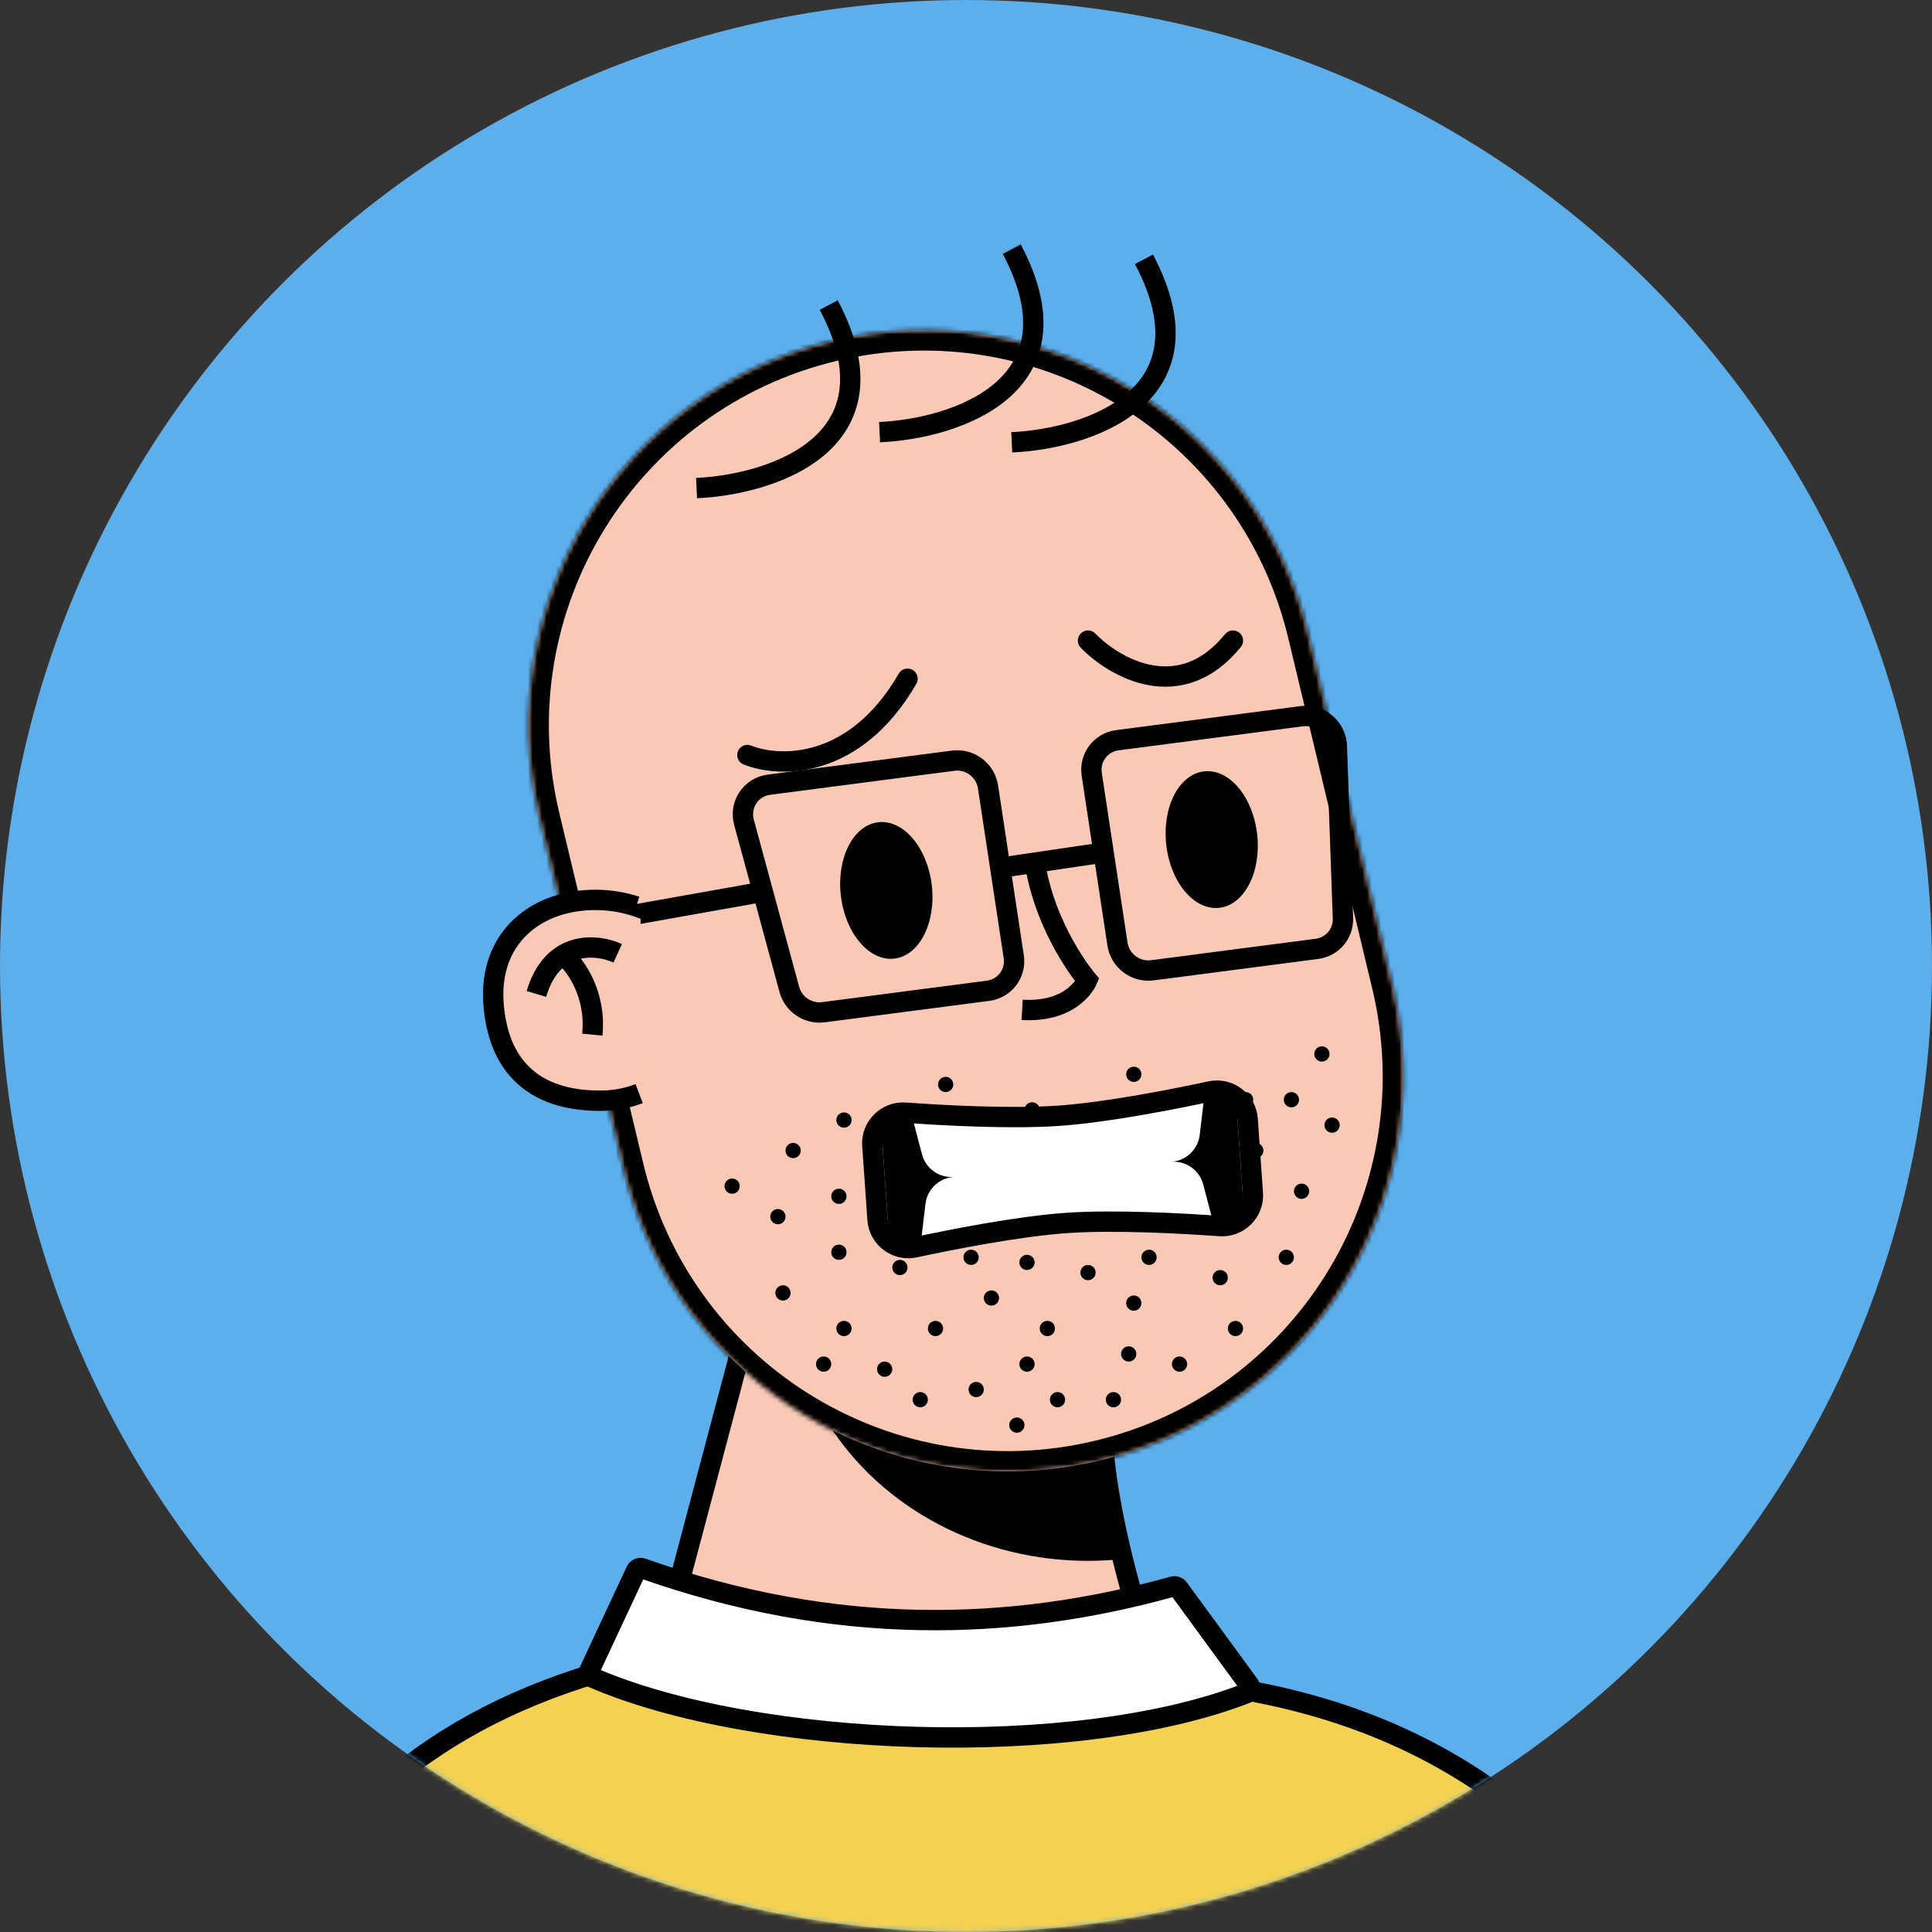 <svg width="419" height="419" viewBox="0 0 419 419" fill="none" xmlns="http://www.w3.org/2000/svg">
<rect x="0" y="0" width="419" height="419" fill="#333333" stroke="none"/>
<circle cx="209.5" cy="209.5" r="209.5" fill="#5DAFEB"/>
<mask id="mask0_157_618" style="mask-type:alpha" maskUnits="userSpaceOnUse" x="0" y="0" width="419" height="419">
<path d="M419 209.5C419 325.204 325.204 419 209.5 419C93.796 419 0 325.204 0 209.5C0 93.796 93.796 0 209.5 0C325.204 0 419 93.796 419 209.5Z" fill="#FFEDEF"/>
</mask>
<g mask="url(#mask0_157_618)">
<g clip-path="url(#clip0_157_618)">
<path d="M269.043 399.704C253.165 377.652 240.742 335.016 239.272 313.699L163.741 281.171L132.316 399.704H269.043Z" fill="#F9C9B6" stroke="black" stroke-width="4.411"/>
<mask id="mask1_157_618" style="mask-type:alpha" maskUnits="userSpaceOnUse" x="132" y="281" width="138" height="130">
<path d="M269.043 410.731C253.165 388.678 240.742 335.016 239.272 313.699L163.741 281.171L132.316 410.731H269.043Z" fill="#AC6651"/>
</mask>
<g mask="url(#mask1_157_618)">
<g style="mix-blend-mode:multiply">
<ellipse cx="235.963" cy="278.966" rx="65.055" ry="59.542" fill="black"/>
</g>
</g>
<mask id="path-6-inside-1_157_618" fill="white">
<path fill-rule="evenodd" clip-rule="evenodd" d="M301.997 213.818C301.967 213.691 301.937 213.564 301.906 213.436C301.875 213.309 301.845 213.181 301.814 213.054L283.734 137.595C283.716 137.52 283.698 137.444 283.68 137.369C283.662 137.293 283.644 137.218 283.626 137.142L283.546 136.81L283.545 136.81C272.278 91.112 226.214 63.013 180.372 73.996C134.531 84.979 106.202 130.902 116.868 176.744L116.866 176.745L135.601 254.941L135.616 254.938C147.307 300.04 193.03 327.646 238.533 316.744C284.037 305.842 312.285 260.513 302.268 215.009L302.281 215.006L301.997 213.818Z"/>
</mask>
<path fill-rule="evenodd" clip-rule="evenodd" d="M301.997 213.818C301.967 213.691 301.937 213.564 301.906 213.436C301.875 213.309 301.845 213.181 301.814 213.054L283.734 137.595C283.716 137.52 283.698 137.444 283.68 137.369C283.662 137.293 283.644 137.218 283.626 137.142L283.546 136.81L283.545 136.81C272.278 91.112 226.214 63.013 180.372 73.996C134.531 84.979 106.202 130.902 116.868 176.744L116.866 176.745L135.601 254.941L135.616 254.938C147.307 300.04 193.03 327.646 238.533 316.744C284.037 305.842 312.285 260.513 302.268 215.009L302.281 215.006L301.997 213.818Z" fill="#F9C9B6"/>
<path d="M301.997 213.818L297.703 214.827L297.705 214.836L297.708 214.846L301.997 213.818ZM301.906 213.436L297.617 214.464L297.617 214.464L301.906 213.436ZM301.814 213.054L297.524 214.082L297.527 214.092L297.529 214.101L301.814 213.054ZM283.734 137.595L279.442 138.611L279.445 138.623L283.734 137.595ZM283.68 137.369L287.969 136.341L287.969 136.341L283.68 137.369ZM283.626 137.142L279.337 138.17L279.339 138.182L283.626 137.142ZM283.546 136.81L287.835 135.782L286.809 131.501L282.526 132.519L283.546 136.81ZM283.545 136.81L279.262 137.866L280.309 142.112L284.564 141.101L283.545 136.81ZM180.372 73.996L179.345 69.707L180.372 73.996ZM116.868 176.744L117.894 181.034L122.157 180.014L121.164 175.745L116.868 176.744ZM116.866 176.745L115.839 172.455L111.548 173.482L112.576 177.773L116.866 176.745ZM135.601 254.941L131.312 255.969L132.339 260.258L136.628 259.23L135.601 254.941ZM135.616 254.938L139.886 253.831L138.799 249.64L134.589 250.648L135.616 254.938ZM238.533 316.744L237.506 312.455L237.506 312.455L238.533 316.744ZM302.268 215.009L301.24 210.72L297.029 211.729L297.96 215.958L302.268 215.009ZM302.281 215.006L303.309 219.295L307.598 218.267L306.57 213.978L302.281 215.006ZM306.29 212.81C306.259 212.677 306.227 212.543 306.195 212.408L297.617 214.464C297.646 214.585 297.674 214.705 297.703 214.827L306.29 212.81ZM306.195 212.408C306.163 212.274 306.131 212.141 306.098 212.007L297.529 214.101C297.559 214.222 297.588 214.343 297.617 214.464L306.195 212.408ZM279.445 138.623L297.524 214.082L306.103 212.027L288.023 136.567L279.445 138.623ZM288.026 136.579C288.007 136.499 287.988 136.42 287.969 136.341L279.391 138.396C279.408 138.468 279.425 138.54 279.442 138.611L288.026 136.579ZM287.969 136.341C287.95 136.262 287.931 136.183 287.912 136.103L279.339 138.182C279.357 138.253 279.374 138.324 279.391 138.396L287.969 136.341ZM279.257 137.837L279.337 138.17L287.915 136.115L287.835 135.782L279.257 137.837ZM284.564 141.101L284.566 141.101L282.526 132.519L282.525 132.519L284.564 141.101ZM287.827 135.754C275.98 87.704 227.545 58.158 179.345 69.707L181.4 78.285C224.882 67.867 268.575 94.52 279.262 137.866L287.827 135.754ZM179.345 69.707C131.144 81.255 101.357 129.542 112.572 177.744L121.164 175.745C111.047 132.263 137.918 88.703 181.4 78.285L179.345 69.707ZM117.892 181.034L117.894 181.034L115.842 172.455L115.839 172.455L117.892 181.034ZM139.89 253.914L121.155 175.717L112.576 177.773L131.312 255.969L139.89 253.914ZM134.589 250.648L134.573 250.652L136.628 259.23L136.643 259.227L134.589 250.648ZM131.347 256.044C143.64 303.47 191.716 332.496 239.561 321.033L237.506 312.455C194.345 322.796 150.974 296.611 139.886 253.831L131.347 256.044ZM239.561 321.033C287.406 309.57 317.108 261.908 306.575 214.061L297.96 215.958C307.462 259.118 280.667 302.114 237.506 312.455L239.561 321.033ZM301.253 210.717L301.24 210.72L303.295 219.298L303.309 219.295L301.253 210.717ZM297.708 214.846L297.992 216.034L306.57 213.978L306.286 212.791L297.708 214.846Z" fill="black" mask="url(#path-6-inside-1_157_618)"/>
<path d="M170.908 280.399C170.908 281.008 170.415 281.502 169.806 281.502C169.197 281.502 168.703 281.008 168.703 280.399C168.703 279.79 169.197 279.296 169.806 279.296C170.415 279.296 170.908 279.79 170.908 280.399Z" fill="black"/>
<path d="M228.245 288.117C228.245 288.726 227.752 289.22 227.143 289.22C226.534 289.22 226.04 288.726 226.04 288.117C226.04 287.508 226.534 287.015 227.143 287.015C227.752 287.015 228.245 287.508 228.245 288.117Z" fill="black"/>
<path d="M223.835 295.836C223.835 296.445 223.341 296.938 222.732 296.938C222.123 296.938 221.629 296.445 221.629 295.836C221.629 295.227 222.123 294.733 222.732 294.733C223.341 294.733 223.835 295.227 223.835 295.836Z" fill="black"/>
<path d="M245.887 293.631C245.887 294.24 245.394 294.733 244.785 294.733C244.176 294.733 243.682 294.24 243.682 293.631C243.682 293.022 244.176 292.528 244.785 292.528C245.394 292.528 245.887 293.022 245.887 293.631Z" fill="black"/>
<path d="M246.99 282.604C246.99 283.213 246.496 283.707 245.887 283.707C245.278 283.707 244.785 283.213 244.785 282.604C244.785 281.995 245.278 281.502 245.887 281.502C246.496 281.502 246.99 281.995 246.99 282.604Z" fill="black"/>
<path d="M269.043 288.117C269.043 288.726 268.549 289.22 267.94 289.22C267.331 289.22 266.837 288.726 266.837 288.117C266.837 287.508 267.331 287.015 267.94 287.015C268.549 287.015 269.043 287.508 269.043 288.117Z" fill="black"/>
<path d="M280.069 272.681C280.069 273.29 279.575 273.783 278.966 273.783C278.357 273.783 277.864 273.29 277.864 272.681C277.864 272.072 278.357 271.578 278.966 271.578C279.575 271.578 280.069 272.072 280.069 272.681Z" fill="black"/>
<path d="M159.882 257.244C159.882 257.853 159.388 258.346 158.779 258.346C158.17 258.346 157.677 257.853 157.677 257.244C157.677 256.635 158.17 256.141 158.779 256.141C159.388 256.141 159.882 256.635 159.882 257.244Z" fill="black"/>
<path d="M196.269 274.886C196.269 275.495 195.775 275.988 195.166 275.988C194.557 275.988 194.064 275.495 194.064 274.886C194.064 274.277 194.557 273.783 195.166 273.783C195.775 273.783 196.269 274.277 196.269 274.886Z" fill="black"/>
<path d="M192.961 296.938C192.961 297.547 192.467 298.041 191.858 298.041C191.249 298.041 190.756 297.547 190.756 296.938C190.756 296.329 191.249 295.836 191.858 295.836C192.467 295.836 192.961 296.329 192.961 296.938Z" fill="black"/>
<path d="M212.808 301.349C212.808 301.958 212.315 302.452 211.706 302.452C211.097 302.452 210.603 301.958 210.603 301.349C210.603 300.74 211.097 300.246 211.706 300.246C212.315 300.246 212.808 300.74 212.808 301.349Z" fill="black"/>
<path d="M250.298 272.681C250.298 273.29 249.804 273.783 249.195 273.783C248.586 273.783 248.093 273.29 248.093 272.681C248.093 272.072 248.586 271.578 249.195 271.578C249.804 271.578 250.298 272.072 250.298 272.681Z" fill="black"/>
<path d="M265.735 277.091C265.735 277.7 265.241 278.194 264.632 278.194C264.023 278.194 263.529 277.7 263.529 277.091C263.529 276.482 264.023 275.988 264.632 275.988C265.241 275.988 265.735 276.482 265.735 277.091Z" fill="black"/>
<path d="M256.914 295.836C256.914 296.445 256.42 296.938 255.811 296.938C255.202 296.938 254.708 296.445 254.708 295.836C254.708 295.227 255.202 294.733 255.811 294.733C256.42 294.733 256.914 295.227 256.914 295.836Z" fill="black"/>
<path d="M272.35 261.654C272.35 262.263 271.857 262.757 271.248 262.757C270.639 262.757 270.145 262.263 270.145 261.654C270.145 261.045 270.639 260.552 271.248 260.552C271.857 260.552 272.35 261.045 272.35 261.654Z" fill="black"/>
<path d="M169.806 263.859C169.806 264.468 169.312 264.962 168.703 264.962C168.094 264.962 167.6 264.468 167.6 263.859C167.6 263.251 168.094 262.757 168.703 262.757C169.312 262.757 169.806 263.251 169.806 263.859Z" fill="black"/>
<path d="M196.269 263.859C196.269 264.468 195.775 264.962 195.166 264.962C194.557 264.962 194.064 264.468 194.064 263.859C194.064 263.251 194.557 262.757 195.166 262.757C195.775 262.757 196.269 263.251 196.269 263.859Z" fill="black"/>
<path d="M196.269 244.012C196.269 244.621 195.775 245.115 195.166 245.115C194.557 245.115 194.064 244.621 194.064 244.012C194.064 243.403 194.557 242.909 195.166 242.909C195.775 242.909 196.269 243.403 196.269 244.012Z" fill="black"/>
<path d="M200.679 303.554C200.679 304.163 200.186 304.657 199.577 304.657C198.968 304.657 198.474 304.163 198.474 303.554C198.474 302.945 198.968 302.452 199.577 302.452C200.186 302.452 200.679 302.945 200.679 303.554Z" fill="black"/>
<path d="M230.45 303.554C230.45 304.163 229.957 304.657 229.348 304.657C228.739 304.657 228.245 304.163 228.245 303.554C228.245 302.945 228.739 302.452 229.348 302.452C229.957 302.452 230.45 302.945 230.45 303.554Z" fill="black"/>
<path d="M242.579 303.554C242.579 304.163 242.086 304.657 241.477 304.657C240.868 304.657 240.374 304.163 240.374 303.554C240.374 302.945 240.868 302.452 241.477 302.452C242.086 302.452 242.579 302.945 242.579 303.554Z" fill="black"/>
<path d="M261.324 263.859C261.324 264.468 260.83 264.962 260.222 264.962C259.613 264.962 259.119 264.468 259.119 263.859C259.119 263.251 259.613 262.757 260.222 262.757C260.83 262.757 261.324 263.251 261.324 263.859Z" fill="black"/>
<path d="M261.324 244.012C261.324 244.621 260.83 245.115 260.222 245.115C259.613 245.115 259.119 244.621 259.119 244.012C259.119 243.403 259.613 242.909 260.222 242.909C260.83 242.909 261.324 243.403 261.324 244.012Z" fill="black"/>
<path d="M283.377 258.346C283.377 258.955 282.883 259.449 282.274 259.449C281.665 259.449 281.172 258.955 281.172 258.346C281.172 257.737 281.665 257.244 282.274 257.244C282.883 257.244 283.377 257.737 283.377 258.346Z" fill="black"/>
<path d="M173.114 249.525C173.114 250.134 172.62 250.628 172.011 250.628C171.402 250.628 170.908 250.134 170.908 249.525C170.908 248.916 171.402 248.423 172.011 248.423C172.62 248.423 173.114 248.916 173.114 249.525Z" fill="black"/>
<path d="M184.14 288.117C184.14 288.726 183.646 289.22 183.037 289.22C182.428 289.22 181.935 288.726 181.935 288.117C181.935 287.508 182.428 287.015 183.037 287.015C183.646 287.015 184.14 287.508 184.14 288.117Z" fill="black"/>
<path d="M179.729 295.836C179.729 296.445 179.236 296.938 178.627 296.938C178.018 296.938 177.524 296.445 177.524 295.836C177.524 295.227 178.018 294.733 178.627 294.733C179.236 294.733 179.729 295.227 179.729 295.836Z" fill="black"/>
<path d="M223.835 273.783C223.835 274.392 223.341 274.886 222.732 274.886C222.123 274.886 221.629 274.392 221.629 273.783C221.629 273.174 222.123 272.681 222.732 272.681C223.341 272.681 223.835 273.174 223.835 273.783Z" fill="black"/>
<path d="M237.066 275.988C237.066 276.597 236.573 277.091 235.964 277.091C235.355 277.091 234.861 276.597 234.861 275.988C234.861 275.379 235.355 274.886 235.964 274.886C236.573 274.886 237.066 275.379 237.066 275.988Z" fill="black"/>
<path d="M221.629 309.067C221.629 309.676 221.136 310.17 220.527 310.17C219.918 310.17 219.424 309.676 219.424 309.067C219.424 308.458 219.918 307.965 220.527 307.965C221.136 307.965 221.629 308.458 221.629 309.067Z" fill="black"/>
<path d="M246.99 252.833C246.99 253.442 246.496 253.936 245.887 253.936C245.278 253.936 244.785 253.442 244.785 252.833C244.785 252.224 245.278 251.731 245.887 251.731C246.496 251.731 246.99 252.224 246.99 252.833Z" fill="black"/>
<path d="M246.99 232.986C246.99 233.595 246.496 234.088 245.887 234.088C245.278 234.088 244.785 233.595 244.785 232.986C244.785 232.377 245.278 231.883 245.887 231.883C246.496 231.883 246.99 232.377 246.99 232.986Z" fill="black"/>
<path d="M273.453 249.525C273.453 250.134 272.959 250.628 272.35 250.628C271.741 250.628 271.248 250.134 271.248 249.525C271.248 248.916 271.741 248.423 272.35 248.423C272.959 248.423 273.453 248.916 273.453 249.525Z" fill="black"/>
<path d="M281.172 238.499C281.172 239.108 280.678 239.602 280.069 239.602C279.46 239.602 278.966 239.108 278.966 238.499C278.966 237.89 279.46 237.396 280.069 237.396C280.678 237.396 281.172 237.89 281.172 238.499Z" fill="black"/>
<path d="M183.037 259.449C183.037 260.058 182.544 260.552 181.935 260.552C181.326 260.552 180.832 260.058 180.832 259.449C180.832 258.84 181.326 258.346 181.935 258.346C182.544 258.346 183.037 258.84 183.037 259.449Z" fill="black"/>
<path d="M183.037 271.578C183.037 272.187 182.544 272.681 181.935 272.681C181.326 272.681 180.832 272.187 180.832 271.578C180.832 270.969 181.326 270.475 181.935 270.475C182.544 270.475 183.037 270.969 183.037 271.578Z" fill="black"/>
<path d="M206.193 255.038C206.193 255.647 205.699 256.141 205.09 256.141C204.481 256.141 203.987 255.647 203.987 255.038C203.987 254.429 204.481 253.936 205.09 253.936C205.699 253.936 206.193 254.429 206.193 255.038Z" fill="black"/>
<path d="M206.193 235.191C206.193 235.8 205.699 236.294 205.09 236.294C204.481 236.294 203.987 235.8 203.987 235.191C203.987 234.582 204.481 234.088 205.09 234.088C205.699 234.088 206.193 234.582 206.193 235.191Z" fill="black"/>
<path d="M219.424 250.628C219.424 251.237 218.93 251.731 218.322 251.731C217.713 251.731 217.219 251.237 217.219 250.628C217.219 250.019 217.713 249.525 218.322 249.525C218.93 249.525 219.424 250.019 219.424 250.628Z" fill="black"/>
<path d="M232.656 244.012C232.656 244.621 232.162 245.115 231.553 245.115C230.944 245.115 230.45 244.621 230.45 244.012C230.45 243.403 230.944 242.909 231.553 242.909C232.162 242.909 232.656 243.403 232.656 244.012Z" fill="black"/>
<path d="M246.99 244.012C246.99 244.621 246.496 245.115 245.887 245.115C245.278 245.115 244.785 244.621 244.785 244.012C244.785 243.403 245.278 242.909 245.887 242.909C246.496 242.909 246.99 243.403 246.99 244.012Z" fill="black"/>
<path d="M261.324 244.012C261.324 244.621 260.83 245.115 260.222 245.115C259.613 245.115 259.119 244.621 259.119 244.012C259.119 243.403 259.613 242.909 260.222 242.909C260.83 242.909 261.324 243.403 261.324 244.012Z" fill="black"/>
<path d="M289.993 244.012C289.993 244.621 289.499 245.115 288.89 245.115C288.281 245.115 287.787 244.621 287.787 244.012C287.787 243.403 288.281 242.909 288.89 242.909C289.499 242.909 289.993 243.403 289.993 244.012Z" fill="black"/>
<path d="M203.987 288.117C203.987 288.726 203.494 289.22 202.885 289.22C202.276 289.22 201.782 288.726 201.782 288.117C201.782 287.508 202.276 287.015 202.885 287.015C203.494 287.015 203.987 287.508 203.987 288.117Z" fill="black"/>
<path d="M216.116 281.502C216.116 282.111 215.623 282.604 215.014 282.604C214.405 282.604 213.911 282.111 213.911 281.502C213.911 280.893 214.405 280.399 215.014 280.399C215.623 280.399 216.116 280.893 216.116 281.502Z" fill="black"/>
<path d="M211.706 272.681C211.706 273.29 211.212 273.783 210.603 273.783C209.994 273.783 209.5 273.29 209.5 272.681C209.5 272.072 209.994 271.578 210.603 271.578C211.212 271.578 211.706 272.072 211.706 272.681Z" fill="black"/>
<path d="M238.169 262.757C238.169 263.366 237.675 263.859 237.066 263.859C236.457 263.859 235.964 263.366 235.964 262.757C235.964 262.148 236.457 261.654 237.066 261.654C237.675 261.654 238.169 262.148 238.169 262.757Z" fill="black"/>
<path d="M184.14 242.909C184.14 243.518 183.646 244.012 183.037 244.012C182.428 244.012 181.935 243.518 181.935 242.909C181.935 242.301 182.428 241.807 183.037 241.807C183.646 241.807 184.14 242.301 184.14 242.909Z" fill="black"/>
<path d="M224.937 260.552C224.937 261.161 224.444 261.654 223.835 261.654C223.226 261.654 222.732 261.161 222.732 260.552C222.732 259.943 223.226 259.449 223.835 259.449C224.444 259.449 224.937 259.943 224.937 260.552Z" fill="black"/>
<path d="M224.937 240.704C224.937 241.313 224.444 241.807 223.835 241.807C223.226 241.807 222.732 241.313 222.732 240.704C222.732 240.095 223.226 239.602 223.835 239.602C224.444 239.602 224.937 240.095 224.937 240.704Z" fill="black"/>
<path d="M263.529 256.141C263.529 256.75 263.036 257.244 262.427 257.244C261.818 257.244 261.324 256.75 261.324 256.141C261.324 255.532 261.818 255.038 262.427 255.038C263.036 255.038 263.529 255.532 263.529 256.141Z" fill="black"/>
<path d="M263.529 236.294C263.529 236.903 263.036 237.396 262.427 237.396C261.818 237.396 261.324 236.903 261.324 236.294C261.324 235.685 261.818 235.191 262.427 235.191C263.036 235.191 263.529 235.685 263.529 236.294Z" fill="black"/>
<path d="M271.248 238.499C271.248 239.108 270.754 239.602 270.145 239.602C269.536 239.602 269.043 239.108 269.043 238.499C269.043 237.89 269.536 237.396 270.145 237.396C270.754 237.396 271.248 237.89 271.248 238.499Z" fill="black"/>
<path d="M287.787 228.575C287.787 229.184 287.294 229.678 286.685 229.678C286.076 229.678 285.582 229.184 285.582 228.575C285.582 227.966 286.076 227.473 286.685 227.473C287.294 227.473 287.787 227.966 287.787 228.575Z" fill="black"/>
<path d="M170.908 280.399C170.908 281.008 170.415 281.502 169.806 281.502C169.197 281.502 168.703 281.008 168.703 280.399C168.703 279.79 169.197 279.296 169.806 279.296C170.415 279.296 170.908 279.79 170.908 280.399Z" stroke="black" stroke-width="1.103"/>
<path d="M228.245 288.117C228.245 288.726 227.752 289.22 227.143 289.22C226.534 289.22 226.04 288.726 226.04 288.117C226.04 287.508 226.534 287.015 227.143 287.015C227.752 287.015 228.245 287.508 228.245 288.117Z" stroke="black" stroke-width="1.103"/>
<path d="M223.835 295.836C223.835 296.445 223.341 296.938 222.732 296.938C222.123 296.938 221.629 296.445 221.629 295.836C221.629 295.227 222.123 294.733 222.732 294.733C223.341 294.733 223.835 295.227 223.835 295.836Z" stroke="black" stroke-width="1.103"/>
<path d="M245.887 293.631C245.887 294.24 245.394 294.733 244.785 294.733C244.176 294.733 243.682 294.24 243.682 293.631C243.682 293.022 244.176 292.528 244.785 292.528C245.394 292.528 245.887 293.022 245.887 293.631Z" stroke="black" stroke-width="1.103"/>
<path d="M246.99 282.604C246.99 283.213 246.496 283.707 245.887 283.707C245.278 283.707 244.785 283.213 244.785 282.604C244.785 281.995 245.278 281.502 245.887 281.502C246.496 281.502 246.99 281.995 246.99 282.604Z" stroke="black" stroke-width="1.103"/>
<path d="M269.043 288.117C269.043 288.726 268.549 289.22 267.94 289.22C267.331 289.22 266.837 288.726 266.837 288.117C266.837 287.508 267.331 287.015 267.94 287.015C268.549 287.015 269.043 287.508 269.043 288.117Z" stroke="black" stroke-width="1.103"/>
<path d="M280.069 272.681C280.069 273.29 279.575 273.783 278.966 273.783C278.357 273.783 277.864 273.29 277.864 272.681C277.864 272.072 278.357 271.578 278.966 271.578C279.575 271.578 280.069 272.072 280.069 272.681Z" stroke="black" stroke-width="1.103"/>
<path d="M159.882 257.244C159.882 257.853 159.388 258.346 158.779 258.346C158.17 258.346 157.677 257.853 157.677 257.244C157.677 256.635 158.17 256.141 158.779 256.141C159.388 256.141 159.882 256.635 159.882 257.244Z" stroke="black" stroke-width="1.103"/>
<path d="M196.269 274.886C196.269 275.495 195.775 275.988 195.166 275.988C194.557 275.988 194.064 275.495 194.064 274.886C194.064 274.277 194.557 273.783 195.166 273.783C195.775 273.783 196.269 274.277 196.269 274.886Z" stroke="black" stroke-width="1.103"/>
<path d="M192.961 296.938C192.961 297.547 192.467 298.041 191.858 298.041C191.249 298.041 190.756 297.547 190.756 296.938C190.756 296.329 191.249 295.836 191.858 295.836C192.467 295.836 192.961 296.329 192.961 296.938Z" stroke="black" stroke-width="1.103"/>
<path d="M212.808 301.349C212.808 301.958 212.315 302.452 211.706 302.452C211.097 302.452 210.603 301.958 210.603 301.349C210.603 300.74 211.097 300.246 211.706 300.246C212.315 300.246 212.808 300.74 212.808 301.349Z" stroke="black" stroke-width="1.103"/>
<path d="M250.298 272.681C250.298 273.29 249.804 273.783 249.195 273.783C248.586 273.783 248.093 273.29 248.093 272.681C248.093 272.072 248.586 271.578 249.195 271.578C249.804 271.578 250.298 272.072 250.298 272.681Z" stroke="black" stroke-width="1.103"/>
<path d="M265.735 277.091C265.735 277.7 265.241 278.194 264.632 278.194C264.023 278.194 263.529 277.7 263.529 277.091C263.529 276.482 264.023 275.988 264.632 275.988C265.241 275.988 265.735 276.482 265.735 277.091Z" stroke="black" stroke-width="1.103"/>
<path d="M256.914 295.836C256.914 296.445 256.42 296.938 255.811 296.938C255.202 296.938 254.708 296.445 254.708 295.836C254.708 295.227 255.202 294.733 255.811 294.733C256.42 294.733 256.914 295.227 256.914 295.836Z" stroke="black" stroke-width="1.103"/>
<path d="M272.35 261.654C272.35 262.263 271.857 262.757 271.248 262.757C270.639 262.757 270.145 262.263 270.145 261.654C270.145 261.045 270.639 260.552 271.248 260.552C271.857 260.552 272.35 261.045 272.35 261.654Z" stroke="black" stroke-width="1.103"/>
<path d="M169.806 263.859C169.806 264.468 169.312 264.962 168.703 264.962C168.094 264.962 167.6 264.468 167.6 263.859C167.6 263.251 168.094 262.757 168.703 262.757C169.312 262.757 169.806 263.251 169.806 263.859Z" stroke="black" stroke-width="1.103"/>
<path d="M196.269 263.859C196.269 264.468 195.775 264.962 195.166 264.962C194.557 264.962 194.064 264.468 194.064 263.859C194.064 263.251 194.557 262.757 195.166 262.757C195.775 262.757 196.269 263.251 196.269 263.859Z" stroke="black" stroke-width="1.103"/>
<path d="M196.269 244.012C196.269 244.621 195.775 245.115 195.166 245.115C194.557 245.115 194.064 244.621 194.064 244.012C194.064 243.403 194.557 242.909 195.166 242.909C195.775 242.909 196.269 243.403 196.269 244.012Z" stroke="black" stroke-width="1.103"/>
<path d="M200.679 303.554C200.679 304.163 200.186 304.657 199.577 304.657C198.968 304.657 198.474 304.163 198.474 303.554C198.474 302.945 198.968 302.452 199.577 302.452C200.186 302.452 200.679 302.945 200.679 303.554Z" stroke="black" stroke-width="1.103"/>
<path d="M230.45 303.554C230.45 304.163 229.957 304.657 229.348 304.657C228.739 304.657 228.245 304.163 228.245 303.554C228.245 302.945 228.739 302.452 229.348 302.452C229.957 302.452 230.45 302.945 230.45 303.554Z" stroke="black" stroke-width="1.103"/>
<path d="M242.579 303.554C242.579 304.163 242.086 304.657 241.477 304.657C240.868 304.657 240.374 304.163 240.374 303.554C240.374 302.945 240.868 302.452 241.477 302.452C242.086 302.452 242.579 302.945 242.579 303.554Z" stroke="black" stroke-width="1.103"/>
<path d="M261.324 263.859C261.324 264.468 260.83 264.962 260.222 264.962C259.613 264.962 259.119 264.468 259.119 263.859C259.119 263.251 259.613 262.757 260.222 262.757C260.83 262.757 261.324 263.251 261.324 263.859Z" stroke="black" stroke-width="1.103"/>
<path d="M261.324 244.012C261.324 244.621 260.83 245.115 260.222 245.115C259.613 245.115 259.119 244.621 259.119 244.012C259.119 243.403 259.613 242.909 260.222 242.909C260.83 242.909 261.324 243.403 261.324 244.012Z" stroke="black" stroke-width="1.103"/>
<path d="M283.377 258.346C283.377 258.955 282.883 259.449 282.274 259.449C281.665 259.449 281.172 258.955 281.172 258.346C281.172 257.737 281.665 257.244 282.274 257.244C282.883 257.244 283.377 257.737 283.377 258.346Z" stroke="black" stroke-width="1.103"/>
<path d="M173.114 249.525C173.114 250.134 172.62 250.628 172.011 250.628C171.402 250.628 170.908 250.134 170.908 249.525C170.908 248.916 171.402 248.423 172.011 248.423C172.62 248.423 173.114 248.916 173.114 249.525Z" stroke="black" stroke-width="1.103"/>
<path d="M184.14 288.117C184.14 288.726 183.646 289.22 183.037 289.22C182.428 289.22 181.935 288.726 181.935 288.117C181.935 287.508 182.428 287.015 183.037 287.015C183.646 287.015 184.14 287.508 184.14 288.117Z" stroke="black" stroke-width="1.103"/>
<path d="M179.729 295.836C179.729 296.445 179.236 296.938 178.627 296.938C178.018 296.938 177.524 296.445 177.524 295.836C177.524 295.227 178.018 294.733 178.627 294.733C179.236 294.733 179.729 295.227 179.729 295.836Z" stroke="black" stroke-width="1.103"/>
<path d="M223.835 273.783C223.835 274.392 223.341 274.886 222.732 274.886C222.123 274.886 221.629 274.392 221.629 273.783C221.629 273.174 222.123 272.681 222.732 272.681C223.341 272.681 223.835 273.174 223.835 273.783Z" stroke="black" stroke-width="1.103"/>
<path d="M237.066 275.988C237.066 276.597 236.573 277.091 235.964 277.091C235.355 277.091 234.861 276.597 234.861 275.988C234.861 275.379 235.355 274.886 235.964 274.886C236.573 274.886 237.066 275.379 237.066 275.988Z" stroke="black" stroke-width="1.103"/>
<path d="M221.629 309.067C221.629 309.676 221.136 310.17 220.527 310.17C219.918 310.17 219.424 309.676 219.424 309.067C219.424 308.458 219.918 307.965 220.527 307.965C221.136 307.965 221.629 308.458 221.629 309.067Z" stroke="black" stroke-width="1.103"/>
<path d="M246.99 252.833C246.99 253.442 246.496 253.936 245.887 253.936C245.278 253.936 244.785 253.442 244.785 252.833C244.785 252.224 245.278 251.731 245.887 251.731C246.496 251.731 246.99 252.224 246.99 252.833Z" stroke="black" stroke-width="1.103"/>
<path d="M246.99 232.986C246.99 233.595 246.496 234.088 245.887 234.088C245.278 234.088 244.785 233.595 244.785 232.986C244.785 232.377 245.278 231.883 245.887 231.883C246.496 231.883 246.99 232.377 246.99 232.986Z" stroke="black" stroke-width="1.103"/>
<path d="M273.453 249.525C273.453 250.134 272.959 250.628 272.35 250.628C271.741 250.628 271.248 250.134 271.248 249.525C271.248 248.916 271.741 248.423 272.35 248.423C272.959 248.423 273.453 248.916 273.453 249.525Z" stroke="black" stroke-width="1.103"/>
<path d="M281.172 238.499C281.172 239.108 280.678 239.602 280.069 239.602C279.46 239.602 278.966 239.108 278.966 238.499C278.966 237.89 279.46 237.396 280.069 237.396C280.678 237.396 281.172 237.89 281.172 238.499Z" stroke="black" stroke-width="1.103"/>
<path d="M183.037 259.449C183.037 260.058 182.544 260.552 181.935 260.552C181.326 260.552 180.832 260.058 180.832 259.449C180.832 258.84 181.326 258.346 181.935 258.346C182.544 258.346 183.037 258.84 183.037 259.449Z" stroke="black" stroke-width="1.103"/>
<path d="M183.037 271.578C183.037 272.187 182.544 272.681 181.935 272.681C181.326 272.681 180.832 272.187 180.832 271.578C180.832 270.969 181.326 270.475 181.935 270.475C182.544 270.475 183.037 270.969 183.037 271.578Z" stroke="black" stroke-width="1.103"/>
<path d="M206.193 255.038C206.193 255.647 205.699 256.141 205.09 256.141C204.481 256.141 203.987 255.647 203.987 255.038C203.987 254.429 204.481 253.936 205.09 253.936C205.699 253.936 206.193 254.429 206.193 255.038Z" stroke="black" stroke-width="1.103"/>
<path d="M206.193 235.191C206.193 235.8 205.699 236.294 205.09 236.294C204.481 236.294 203.987 235.8 203.987 235.191C203.987 234.582 204.481 234.088 205.09 234.088C205.699 234.088 206.193 234.582 206.193 235.191Z" stroke="black" stroke-width="1.103"/>
<path d="M219.424 250.628C219.424 251.237 218.93 251.731 218.322 251.731C217.713 251.731 217.219 251.237 217.219 250.628C217.219 250.019 217.713 249.525 218.322 249.525C218.93 249.525 219.424 250.019 219.424 250.628Z" stroke="black" stroke-width="1.103"/>
<path d="M232.656 244.012C232.656 244.621 232.162 245.115 231.553 245.115C230.944 245.115 230.45 244.621 230.45 244.012C230.45 243.403 230.944 242.909 231.553 242.909C232.162 242.909 232.656 243.403 232.656 244.012Z" stroke="black" stroke-width="1.103"/>
<path d="M246.99 244.012C246.99 244.621 246.496 245.115 245.887 245.115C245.278 245.115 244.785 244.621 244.785 244.012C244.785 243.403 245.278 242.909 245.887 242.909C246.496 242.909 246.99 243.403 246.99 244.012Z" stroke="black" stroke-width="1.103"/>
<path d="M261.324 244.012C261.324 244.621 260.83 245.115 260.222 245.115C259.613 245.115 259.119 244.621 259.119 244.012C259.119 243.403 259.613 242.909 260.222 242.909C260.83 242.909 261.324 243.403 261.324 244.012Z" stroke="black" stroke-width="1.103"/>
<path d="M289.993 244.012C289.993 244.621 289.499 245.115 288.89 245.115C288.281 245.115 287.787 244.621 287.787 244.012C287.787 243.403 288.281 242.909 288.89 242.909C289.499 242.909 289.993 243.403 289.993 244.012Z" stroke="black" stroke-width="1.103"/>
<path d="M203.987 288.117C203.987 288.726 203.494 289.22 202.885 289.22C202.276 289.22 201.782 288.726 201.782 288.117C201.782 287.508 202.276 287.015 202.885 287.015C203.494 287.015 203.987 287.508 203.987 288.117Z" stroke="black" stroke-width="1.103"/>
<path d="M216.116 281.502C216.116 282.111 215.623 282.604 215.014 282.604C214.405 282.604 213.911 282.111 213.911 281.502C213.911 280.893 214.405 280.399 215.014 280.399C215.623 280.399 216.116 280.893 216.116 281.502Z" stroke="black" stroke-width="1.103"/>
<path d="M211.706 272.681C211.706 273.29 211.212 273.783 210.603 273.783C209.994 273.783 209.5 273.29 209.5 272.681C209.5 272.072 209.994 271.578 210.603 271.578C211.212 271.578 211.706 272.072 211.706 272.681Z" stroke="black" stroke-width="1.103"/>
<path d="M238.169 262.757C238.169 263.366 237.675 263.859 237.066 263.859C236.457 263.859 235.964 263.366 235.964 262.757C235.964 262.148 236.457 261.654 237.066 261.654C237.675 261.654 238.169 262.148 238.169 262.757Z" stroke="black" stroke-width="1.103"/>
<path d="M184.14 242.909C184.14 243.518 183.646 244.012 183.037 244.012C182.428 244.012 181.935 243.518 181.935 242.909C181.935 242.301 182.428 241.807 183.037 241.807C183.646 241.807 184.14 242.301 184.14 242.909Z" stroke="black" stroke-width="1.103"/>
<path d="M224.937 260.552C224.937 261.161 224.444 261.654 223.835 261.654C223.226 261.654 222.732 261.161 222.732 260.552C222.732 259.943 223.226 259.449 223.835 259.449C224.444 259.449 224.937 259.943 224.937 260.552Z" stroke="black" stroke-width="1.103"/>
<path d="M224.937 240.704C224.937 241.313 224.444 241.807 223.835 241.807C223.226 241.807 222.732 241.313 222.732 240.704C222.732 240.095 223.226 239.602 223.835 239.602C224.444 239.602 224.937 240.095 224.937 240.704Z" stroke="black" stroke-width="1.103"/>
<path d="M263.529 256.141C263.529 256.75 263.036 257.244 262.427 257.244C261.818 257.244 261.324 256.75 261.324 256.141C261.324 255.532 261.818 255.038 262.427 255.038C263.036 255.038 263.529 255.532 263.529 256.141Z" stroke="black" stroke-width="1.103"/>
<path d="M263.529 236.294C263.529 236.903 263.036 237.396 262.427 237.396C261.818 237.396 261.324 236.903 261.324 236.294C261.324 235.685 261.818 235.191 262.427 235.191C263.036 235.191 263.529 235.685 263.529 236.294Z" stroke="black" stroke-width="1.103"/>
<path d="M271.248 238.499C271.248 239.108 270.754 239.602 270.145 239.602C269.536 239.602 269.043 239.108 269.043 238.499C269.043 237.89 269.536 237.396 270.145 237.396C270.754 237.396 271.248 237.89 271.248 238.499Z" stroke="black" stroke-width="1.103"/>
<path d="M287.787 228.575C287.787 229.184 287.294 229.678 286.685 229.678C286.076 229.678 285.582 229.184 285.582 228.575C285.582 227.966 286.076 227.473 286.685 227.473C287.294 227.473 287.787 227.966 287.787 228.575Z" stroke="black" stroke-width="1.103"/>
</g>
<rect x="191.029" y="243.098" width="77.184" height="26.463" rx="4.411" transform="rotate(-4 191.029 243.098)" fill="black"/>
<path fill-rule="evenodd" clip-rule="evenodd" d="M261.127 238.197L197.927 242.616L199.956 250.34C200.762 253.407 203.631 255.47 206.794 255.26C203.632 255.492 201.078 257.934 200.707 261.084L199.773 269.015L262.973 264.596L260.944 256.872C260.138 253.804 257.268 251.741 254.105 251.951C257.267 251.72 259.821 249.278 260.192 246.127L261.127 238.197Z" fill="white"/>
<path d="M271.71 258.792L270.586 242.727C270.302 238.663 266.466 235.831 262.514 236.679C254.857 238.323 240.217 241.238 229.637 241.977C219.057 242.717 204.153 241.868 196.342 241.306C192.311 241.016 188.906 244.355 189.19 248.419L190.314 264.484C190.598 268.548 194.434 271.38 198.386 270.532C206.043 268.888 220.683 265.973 231.263 265.233C241.843 264.494 256.746 265.343 264.557 265.905C268.589 266.195 271.994 262.856 271.71 258.792Z" stroke="black" stroke-width="4.411"/>
<path d="M162.087 163.741C168.886 166.498 185.352 167.049 196.82 147.202" stroke="black" stroke-width="4.411" stroke-linecap="round"/>
<path d="M235.963 138.932C241.66 144.813 255.921 153.046 267.388 138.932" stroke="black" stroke-width="4.411" stroke-linecap="round"/>
<path d="M219.424 95.929C235.596 95.194 263.971 86.226 248.093 56.234" stroke="black" stroke-width="4.411"/>
<path d="M190.756 93.724C206.928 92.989 235.302 84.02 219.424 54.029" stroke="black" stroke-width="4.411"/>
<path d="M151.061 105.852C167.233 105.117 195.607 96.149 179.729 66.158" stroke="black" stroke-width="4.411"/>
<ellipse cx="192.218" cy="193.11" rx="9.924" ry="14.886" transform="rotate(-6.776 192.218 193.11)" fill="black"/>
<ellipse cx="262.787" cy="182.084" rx="9.924" ry="14.886" transform="rotate(-6.276 262.787 182.084)" fill="black"/>
<path d="M165.191 193.453L128.784 199.935" stroke="black" stroke-width="4.411" stroke-linecap="round"/>
<path d="M166.762 170.18L206.724 164.973C210.347 164.501 213.728 167.046 214.276 170.659L219.856 207.476C220.404 211.089 217.911 214.4 214.288 214.872L178.581 219.525C175.248 219.96 172.067 217.833 171.185 214.582L161.35 178.319C160.313 174.494 162.842 170.691 166.762 170.18Z" stroke="black" stroke-width="4.411"/>
<path d="M282.299 155.327L242.338 160.534C238.715 161.006 236.221 164.317 236.769 167.93L242.35 204.748C242.897 208.36 246.278 210.906 249.902 210.434L285.609 205.781C288.941 205.347 291.367 202.49 291.248 199.139L289.922 161.767C289.782 157.825 286.22 154.816 282.299 155.327Z" stroke="black" stroke-width="4.411"/>
<path d="M216.901 188.193L240.118 184.769" stroke="black" stroke-width="4.411"/>
<path d="M224.324 186.348C226.473 201.634 235.804 212.571 235.804 212.571C235.804 212.571 232.903 219.66 221.677 219.01" stroke="black" stroke-width="4.411"/>
<path d="M137.277 198.667C134.708 197.821 131.935 197.371 129.096 197.371C117.525 197.371 108.146 204.538 109.248 217.77C110.397 231.553 118.628 236.515 130.198 236.515C131.486 236.515 132.746 236.401 133.969 236.185C135.304 235.949 136.595 235.589 137.829 235.119" stroke="black" stroke-width="8.821"/>
<path d="M138.38 234.9C135.866 235.94 133.101 236.515 130.198 236.515C118.628 236.515 110.397 231.553 109.248 217.77C108.146 204.538 117.525 197.371 129.096 197.371C132.555 197.371 135.917 198.04 138.931 199.278L138.38 234.9Z" fill="#F9C9B6"/>
<path d="M133.969 206.744C129.559 204.723 119.856 203.657 116.327 215.565" stroke="black" stroke-width="4.411"/>
<path d="M122.392 207.295C124.781 209.316 129.338 215.565 128.456 224.386" stroke="black" stroke-width="4.411"/>
<path d="M356.915 422.308H55.545C73.517 389.955 99.08 369.362 140.525 359.912C158.181 355.887 178.751 353.879 202.884 353.879C213.31 353.879 221.424 355.469 229.123 357.568C231.975 358.345 234.842 359.216 237.774 360.108C242.629 361.583 247.664 363.113 253.112 364.364L253.266 364.399L253.424 364.412C304.283 368.607 334.781 391.198 356.915 422.308Z" fill="#F4D150" stroke="black" stroke-width="4.411"/>
<path d="M127.828 362.304L137.92 340.696C138.161 340.18 138.76 339.935 139.297 340.125C181.116 354.928 219.16 353.885 254.416 344.071C254.86 343.948 255.334 344.111 255.606 344.483L270.968 365.491C271.39 366.068 271.175 366.882 270.509 367.144C233.453 381.695 163.919 379.221 128.362 363.763C127.798 363.518 127.567 362.862 127.828 362.304Z" fill="white" stroke="black" stroke-width="4.411"/>
</g>
<defs>
<clipPath id="clip0_157_618">
<rect width="220.526" height="352.842" fill="white" transform="translate(99.237 47.413)"/>
</clipPath>
</defs>
</svg>

